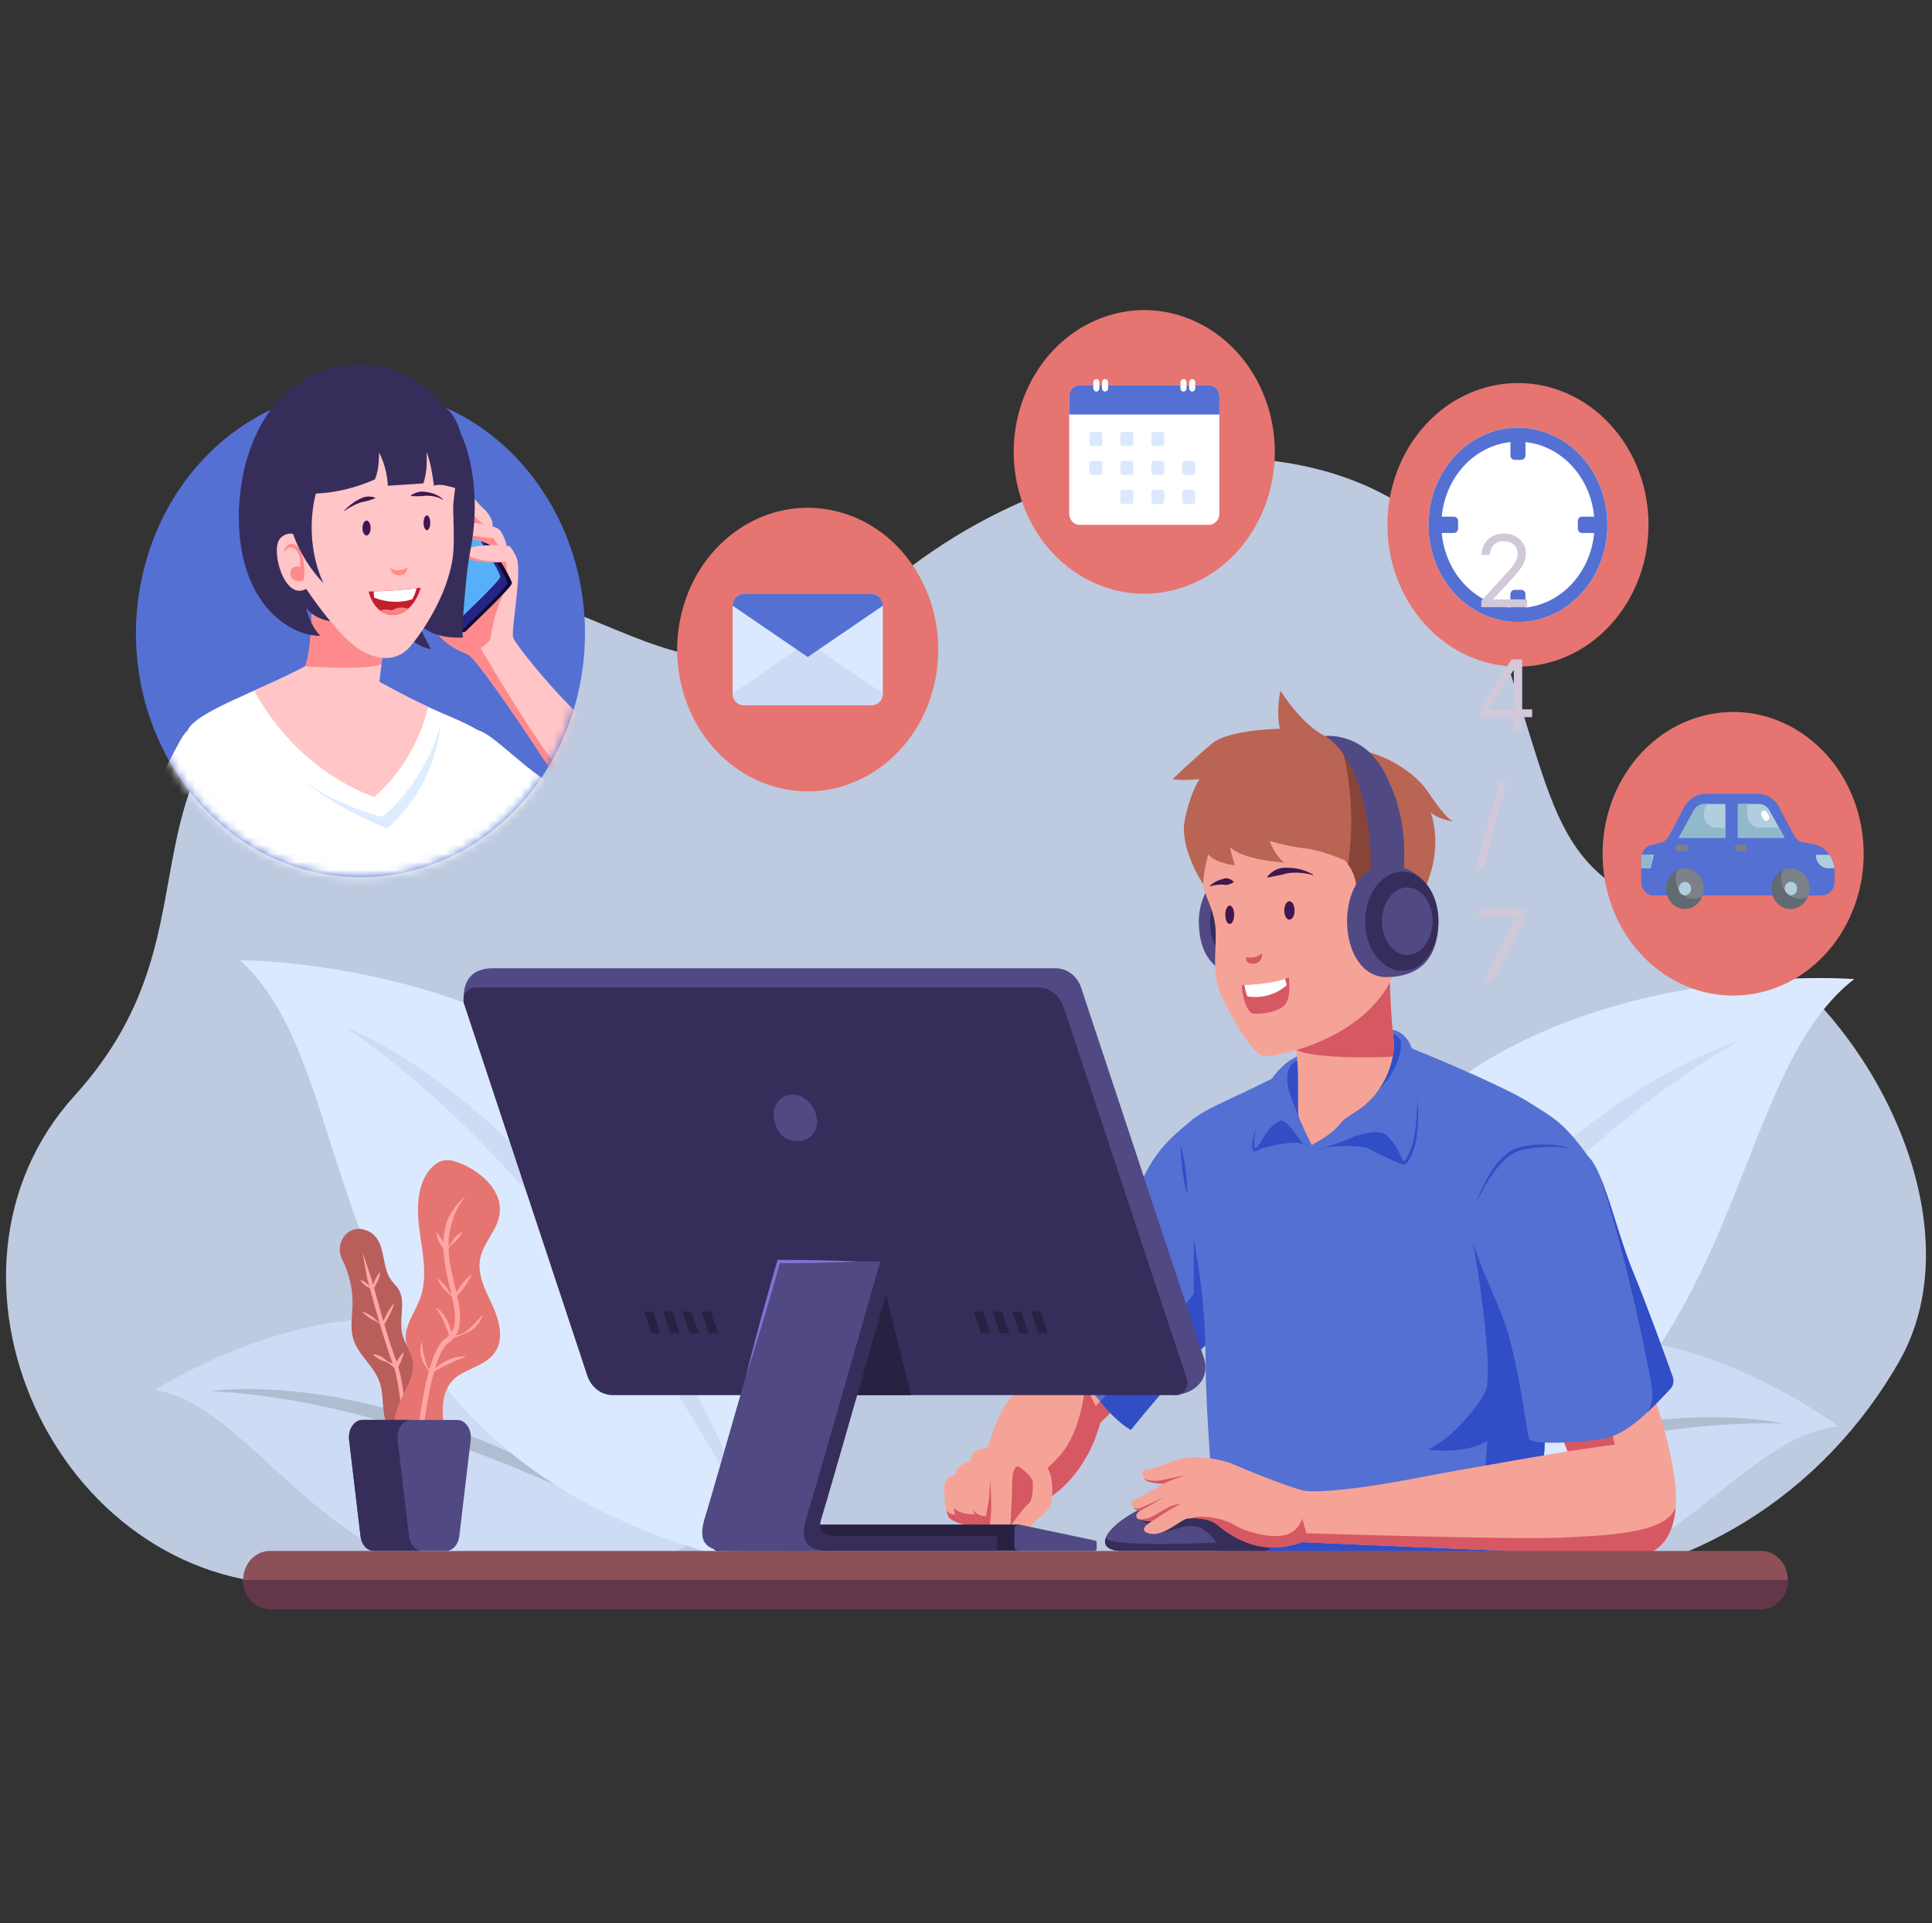 <svg width="232" height="231" viewBox="0 0 232 231" fill="none" xmlns="http://www.w3.org/2000/svg">
<rect x="0" y="0" width="232" height="231" fill="#333333" stroke="none"/>
<g clip-path="url(#clip0_7_18622)">
<path d="M227.305 164.814C217.547 180.9 200.814 190.353 183.084 190.353H35.927C6.349 190.353 -10.237 152.777 8.945 131.616C28.128 110.455 11.185 92.385 40.774 75.419C69.44 58.978 79.225 94.019 105.632 71.094C132.04 48.168 170.486 50.328 178.931 73.69C187.38 97.052 185.388 105.27 203.302 110.459C221.216 115.649 238.736 145.064 227.984 163.669C227.758 164.056 227.533 164.439 227.305 164.818V164.814Z" fill="#BDCAE0"/>
<path d="M220.766 171.336C205.264 172.767 194.812 204.339 156.058 185.363C156.058 185.363 160.312 171.581 179.378 162.988C198.44 154.394 220.766 171.336 220.766 171.336Z" fill="#CDDCF4"/>
<path d="M161.348 182.994C165.392 180.707 169.59 178.738 173.874 177.022C174.94 176.578 176.02 176.178 177.108 175.787C178.189 175.379 179.28 175.021 180.376 174.654C181.464 174.275 182.571 173.961 183.677 173.639C184.229 173.48 184.78 173.309 185.335 173.158L187.005 172.722L188.678 172.306L190.363 171.947L192.047 171.588C192.61 171.47 193.176 171.38 193.743 171.287C194.876 171.107 196.005 170.899 197.146 170.781C198.286 170.651 199.419 170.476 200.567 170.427C205.133 170.068 209.747 170.149 214.249 170.977C209.691 170.859 205.167 171.148 200.683 171.751L199.843 171.853L199.006 171.992L197.329 172.257C196.211 172.412 195.101 172.656 193.99 172.877C193.435 172.995 192.876 173.08 192.325 173.203L190.667 173.578L189.008 173.953L187.361 174.381L185.711 174.792C185.163 174.935 184.615 175.098 184.067 175.249L182.424 175.71C181.876 175.86 181.336 176.044 180.789 176.203C179.697 176.529 178.605 176.847 177.525 177.21C176.44 177.568 175.352 177.903 174.272 178.278C169.943 179.741 165.655 181.355 161.351 182.994H161.348Z" fill="#B0BDD1"/>
<path d="M222.66 117.601C203.745 132.293 212.493 181.528 149.372 189.281C149.372 189.281 145.159 168.043 163.617 141.196C182.075 114.348 222.66 117.601 222.66 117.601Z" fill="#DBE9FF"/>
<path d="M153.57 183.349C156.324 176.867 159.723 170.704 163.546 164.871C167.358 159.025 171.631 153.522 176.286 148.426C180.946 143.339 185.996 138.651 191.462 134.603C196.909 130.555 202.788 127.074 209.057 124.901C203.238 128.215 197.847 132.157 192.726 136.478C187.624 140.824 182.799 145.536 178.23 150.53C173.656 155.519 169.346 160.794 165.245 166.273C161.156 171.764 157.311 177.483 153.574 183.353L153.57 183.349Z" fill="#CDDCF4"/>
<path d="M18.61 166.946C33.98 169.559 42.358 201.852 82.249 185.889C82.249 185.889 78.898 171.813 60.437 161.785C41.979 151.757 18.61 166.95 18.61 166.95V166.946Z" fill="#CDDCF4"/>
<path d="M77.124 183.125C72.937 181.16 68.761 179.224 64.541 177.43C63.49 176.974 62.425 176.554 61.367 176.114C60.313 175.665 59.243 175.266 58.174 174.858C57.638 174.662 57.113 174.434 56.576 174.243L54.967 173.656C54.43 173.464 53.897 173.26 53.357 173.077L51.736 172.543L50.12 171.988L48.488 171.487L46.856 170.985C46.312 170.818 45.76 170.692 45.216 170.533C44.121 170.231 43.033 169.901 41.926 169.661L40.272 169.265L39.446 169.061L38.613 168.894C34.179 167.953 29.688 167.313 25.134 167.084C29.677 166.603 34.288 166.876 38.82 167.582C39.96 167.716 41.082 167.981 42.207 168.197C43.34 168.401 44.451 168.695 45.569 168.964C46.128 169.102 46.687 169.233 47.242 169.396L48.9 169.885L50.559 170.374L52.202 170.916L53.837 171.479C54.381 171.67 54.918 171.882 55.458 172.086C56.539 172.494 57.623 172.889 58.684 173.354C59.75 173.802 60.819 174.247 61.87 174.736C62.928 175.209 63.978 175.69 65.013 176.216C69.178 178.254 73.237 180.541 77.124 183.129V183.125Z" fill="#B0BDD1"/>
<path d="M28.829 115.343C45.861 130.65 34.532 176.705 93.916 188.649C93.916 188.649 99.221 168.813 83.37 142.011C67.519 115.208 28.829 115.343 28.829 115.343Z" fill="#DBE9FF"/>
<path d="M90.299 182.717C87.088 176.892 83.787 171.202 80.237 165.702C76.677 160.22 72.914 154.908 68.885 149.845C64.86 144.782 60.583 139.96 56.021 135.464C51.44 130.988 46.582 126.846 41.281 123.255C47.103 125.741 52.476 129.463 57.401 133.69C62.346 137.922 66.852 142.736 70.96 147.901C75.064 153.074 78.774 158.609 82.023 164.439C85.284 170.256 88.112 176.362 90.299 182.721V182.717Z" fill="#CDDCF4"/>
<path d="M128.998 158.214C126.867 160.966 124.935 165.527 123.734 166.253C122.534 166.978 120.511 167.227 118.602 173.912C116.692 180.598 126.338 179.68 126.338 179.68C126.338 179.68 130.464 177.104 132.13 170.884L136.261 166.901L128.998 158.214Z" fill="#F6A397"/>
<path d="M121.535 178.947C121.535 178.947 124.657 177.842 127.305 174.801C129.965 171.748 130.307 166.322 130.307 166.322L131.578 168.906L134.126 165.947L135.353 165.817L136.257 166.901L132.126 170.884C130.46 177.104 126.334 179.68 126.334 179.68C126.334 179.68 123.674 179.929 121.423 179.204C121.479 179.045 121.528 178.947 121.528 178.947H121.535Z" fill="#D65863"/>
<path d="M143.464 134.273C140.508 136.621 138.744 138.325 137.274 141.517C135.803 144.709 126.597 156.184 126.008 157.207C125.419 158.23 131.185 169.09 135.796 171.748C135.796 171.748 142.759 163.02 146.776 159.718C150.794 156.416 149.421 144.709 147.561 140.771C145.7 136.833 143.464 134.273 143.464 134.273Z" fill="#5470D3"/>
<path d="M143.355 155.405V148.887C143.355 148.887 144.135 148.549 144.746 150.746C144.99 151.626 144.972 152.552 144.863 153.347L149.346 149.682C149.53 153.783 148.926 157.957 146.776 159.722C142.758 163.024 135.795 171.751 135.795 171.751C134.606 171.067 133.338 169.831 132.126 168.364C134.962 165.294 140.342 159.376 143.355 155.405Z" fill="#314EC6"/>
<path d="M114.707 177.108C113.942 177.369 113.375 177.765 113.375 178.816C113.375 179.868 113.541 181.531 113.908 182.183C114.276 182.836 116.167 183.227 116.167 183.227C116.167 183.227 116.039 178.89 115.641 178.095C115.24 177.3 114.711 177.112 114.711 177.112L114.707 177.108Z" fill="#F6A397"/>
<path d="M113.905 182.183C113.803 182 113.717 181.731 113.642 181.425C114.051 181.865 114.19 181.865 114.693 181.926L116.129 182.411C116.152 182.9 116.159 183.227 116.159 183.227C116.159 183.227 114.269 182.835 113.901 182.183H113.905Z" fill="#D65863"/>
<path d="M116.538 175.518C115.604 175.628 114.674 176.387 114.674 177.438C114.674 178.49 114.34 181.421 114.674 181.89C115.008 182.359 116.64 183.7 117.206 183.81C117.773 183.92 118.733 183.736 118.602 183.41C118.47 183.084 116.538 175.518 116.538 175.518Z" fill="#F6A397"/>
<path d="M114.531 181.104C115.24 181.972 117.049 181.894 117.049 181.894C117.049 181.894 117.844 182.816 117.941 183.113C118.002 183.293 118.328 183.529 118.369 183.708C118.069 183.831 117.559 183.88 117.206 183.81C116.651 183.704 115.075 182.416 114.7 181.923L114.535 181.108L114.531 181.104Z" fill="#D65863"/>
<path d="M120.035 173.79C117.172 173.965 116.639 174.255 116.538 175.523C116.437 176.79 116.504 180.484 116.872 181.425C117.24 182.367 117.439 183.198 117.904 183.708C118.369 184.213 119.067 184.217 119.067 184.217C119.067 184.217 120.635 181.719 120.702 179.619C120.77 177.52 120.035 173.798 120.035 173.798V173.79Z" fill="#F6A397"/>
<path d="M118.388 182.13C118.534 181.27 118.857 180.353 118.894 177.475C118.909 176.395 119.832 182.041 119.42 183.59C119.213 183.973 119.067 184.209 119.067 184.209C119.067 184.209 118.369 184.209 117.904 183.7C117.439 183.194 117.236 182.359 116.872 181.421C116.85 181.36 116.827 181.287 116.805 181.201C116.992 181.731 117.585 182.077 118.388 182.13Z" fill="#D65863"/>
<path d="M126.3 180.153C126.12 181.881 124.034 182.505 123.801 183.373C123.569 184.242 123.734 185.041 123.336 185.257C122.935 185.473 121.269 184.462 121.337 183.3C121.337 183.3 120.905 184.278 119.937 184.458C118.969 184.637 118.737 183.871 118.905 182.717C119.071 181.563 119.041 180.948 119.007 179.57C118.973 178.196 118.673 176.929 119.239 175.408C119.806 173.888 120.571 172.546 122.106 172.803C123.64 173.056 124.57 175.155 125.403 175.881C126.236 176.607 126.502 178.233 126.304 180.153H126.3Z" fill="#F6A397"/>
<path d="M121.337 183.304C121.431 181.103 121.536 179.305 121.536 178.951C121.536 178.596 121.431 176.26 122.192 176.118C122.308 176.097 123.989 177.255 124.019 178.034C124.053 178.812 124.019 180.214 123.498 180.614C122.976 181.013 121.333 183.304 121.333 183.304H121.337Z" fill="#D65863"/>
<path d="M190.768 138.965C187.729 134.779 186.686 134.351 183.55 132.365C180.413 130.38 168.528 125.338 166.078 124.702C163.629 124.062 153.751 129.068 150.509 130.661C147.268 132.259 143.145 133.829 142.44 135.386C140.087 140.596 144.747 147.978 144.769 163.448C144.781 171.552 146.48 189.773 146.48 189.773C146.48 189.773 183.805 189.851 184.33 188.999C184.852 188.147 186.157 159.049 186.814 153.09C187.466 147.13 190.764 138.969 190.764 138.969L190.768 138.965Z" fill="#5470D3"/>
<path d="M142.578 143.543C142.297 142.565 142.132 141.566 141.993 140.563C141.866 139.56 141.764 138.554 141.779 137.526C142.061 138.505 142.226 139.503 142.365 140.506C142.492 141.509 142.593 142.516 142.578 143.543Z" fill="#314EC6"/>
<path d="M156.538 137.449C155.097 136.862 151.679 137.881 151.053 138.117C150.43 138.354 151.421 135.451 151.788 135.093C152.156 134.734 152.745 133.898 153.87 134.273C154.996 134.652 155.945 136.055 156.106 136.515C156.271 136.976 156.538 137.445 156.538 137.445V137.449Z" fill="#314EC6"/>
<path d="M168.555 139.87C168.041 139.842 165.039 138.346 164.323 137.971C163.606 137.596 160.35 137.424 158.163 138.089C158.163 138.089 162.368 134.999 164.818 135.027C167.268 135.056 168.198 136.014 168.393 136.862C168.588 137.714 168.551 139.87 168.551 139.87H168.555Z" fill="#314EC6"/>
<path d="M152.509 183.247C152.91 182.823 177.288 183.671 177.776 180.903C178.264 178.136 178.601 173.101 178.601 173.101C175.667 174.805 171.406 174.096 171.406 174.096C174.246 173.089 178.361 168.022 178.556 166.534C179.16 161.944 176.902 149.287 176.902 149.287L178.556 145.671L180.492 144.501C180.492 144.501 184.161 146.486 187.297 150.139C187.087 151.15 186.915 152.144 186.814 153.086C186.198 158.707 185.001 184.886 184.428 188.579C176.875 188.881 163.19 189.427 154.032 189.77C149.594 189.782 146.48 189.774 146.48 189.774C146.48 189.774 146.424 187.377 146.289 183.94C148.843 183.777 152.254 183.512 152.501 183.251L152.509 183.247Z" fill="#314EC6"/>
<path d="M157.457 138.219C160.087 137.873 164.315 135.398 165.981 136.25C167.646 137.102 168.037 139.283 168.382 139.658C168.727 140.033 170.194 138.166 170.194 133.589C170.194 129.011 170.321 124.323 167.222 123.687C164.12 123.051 156.088 126.349 154.471 127.682C152.854 129.011 152.167 130.36 151.728 131.656C151.286 132.953 150.111 138.166 150.652 138.219C151.192 138.272 152.707 134.864 153.837 134.758C154.962 134.652 156.748 138.313 157.461 138.219H157.457Z" fill="#5470D3"/>
<path d="M155.96 134.123C155.289 132.395 154.554 130.878 154.58 129.68C154.606 128.481 154.85 127.658 156.073 127.283C157.296 126.908 157.814 127.629 157.885 129.439C157.96 131.249 155.96 134.123 155.96 134.123Z" fill="#314EC6"/>
<path d="M165.564 130.898C168.127 128.375 168.416 125.554 168.176 124.967C167.935 124.38 166.878 123.956 166.878 123.956C166.878 123.956 166.461 125.79 166.705 126.243C166.949 126.695 165.564 130.894 165.564 130.894V130.898Z" fill="#314EC6"/>
<path d="M161.49 136.996C162.113 136.691 162.766 136.454 163.43 136.259C164.097 136.083 164.784 135.941 165.493 135.994C165.846 136.022 166.221 136.104 166.536 136.377C166.814 136.662 167.024 136.919 167.26 137.208C167.725 137.783 168.048 138.484 168.344 139.141C168.412 139.291 168.513 139.471 168.558 139.487C168.562 139.487 168.558 139.499 168.614 139.463C168.659 139.43 168.708 139.373 168.757 139.308C168.948 139.043 169.102 138.713 169.256 138.386C169.564 137.751 169.729 137.045 169.86 136.324C169.987 135.602 170.063 134.868 170.108 134.135C170.168 133.397 170.186 132.659 170.194 131.917C170.329 133.397 170.329 134.893 170.141 136.381C170.051 137.123 169.879 137.873 169.571 138.562C169.417 138.9 169.263 139.234 169.038 139.56C168.978 139.642 168.915 139.723 168.821 139.797C168.776 139.834 168.712 139.87 168.637 139.887C168.558 139.907 168.464 139.895 168.397 139.858C168.258 139.781 168.198 139.679 168.142 139.593C168.085 139.503 168.044 139.418 168.003 139.332C167.707 138.66 167.414 138.015 166.982 137.465C166.776 137.192 166.536 136.89 166.322 136.662C166.101 136.462 165.782 136.36 165.459 136.316C164.807 136.23 164.127 136.332 163.463 136.466C162.796 136.593 162.139 136.793 161.486 137.009L161.49 136.996Z" fill="#314EC6"/>
<path d="M155.457 136.043C155.172 135.769 154.891 135.496 154.583 135.272C154.429 135.158 154.276 135.052 154.114 134.974C154.032 134.942 153.957 134.913 153.882 134.905C153.848 134.905 153.814 134.905 153.788 134.913C153.765 134.93 153.75 134.926 153.705 134.962C153.075 135.386 152.584 135.965 152.163 136.634C151.95 136.956 151.766 137.323 151.514 137.657C151.391 137.82 151.256 137.983 151.087 138.126C150.997 138.191 150.91 138.268 150.753 138.289C150.678 138.301 150.573 138.268 150.509 138.203C150.445 138.138 150.411 138.068 150.393 138.007C150.325 137.755 150.348 137.547 150.363 137.331C150.385 137.119 150.423 136.915 150.464 136.711C150.558 136.307 150.663 135.912 150.794 135.525C150.742 135.932 150.674 136.336 150.644 136.744C150.622 136.947 150.61 137.147 150.607 137.347C150.607 137.539 150.607 137.751 150.663 137.889C150.674 137.926 150.693 137.942 150.7 137.946C150.708 137.946 150.7 137.946 150.719 137.946C150.749 137.946 150.824 137.897 150.884 137.84C151.008 137.726 151.128 137.575 151.233 137.416C151.454 137.106 151.631 136.752 151.852 136.401C152.073 136.059 152.317 135.729 152.602 135.431C152.884 135.138 153.214 134.885 153.552 134.689C153.582 134.665 153.66 134.636 153.724 134.616C153.788 134.604 153.852 134.612 153.912 134.616C154.024 134.64 154.126 134.685 154.216 134.738C154.392 134.848 154.546 134.979 154.692 135.117C154.973 135.407 155.229 135.708 155.454 136.047L155.457 136.043Z" fill="#314EC6"/>
<path d="M155.6 123.723C155.608 124.848 155.649 125.969 155.754 127.086C156.017 129.83 155.758 133.45 155.96 134.118C156.182 134.864 157.506 137.526 157.506 137.526C157.506 137.526 159.858 136.356 160.837 135.076C161.817 133.8 163.092 133.735 164.807 131.852C166.521 129.968 167.688 126.976 167.305 124.486C167.256 124.168 166.956 120.98 166.889 117.678C166.821 114.376 163.632 111.869 160.594 111.869C157.555 111.869 155.739 116.765 155.645 120.067C155.608 121.42 155.6 122.692 155.604 123.719L155.6 123.723Z" fill="#F6A397"/>
<path d="M166.889 117.678C166.956 120.98 167.256 124.168 167.305 124.486C167.421 125.256 167.391 126.072 167.245 126.891C166.573 127.026 157.922 127.254 155.682 126.121C155.63 125.322 155.607 124.523 155.604 123.724C155.6 122.696 155.604 121.425 155.645 120.071C155.686 118.673 156.035 116.985 156.658 115.51L163.775 112.77C165.519 113.781 166.851 115.567 166.892 117.682L166.889 117.678Z" fill="#D65863"/>
<path d="M150.273 103.94C145.677 103.94 143.959 107.776 143.959 110.65C143.959 113.231 144.721 117.36 150.273 117.36C153.049 117.36 154.929 114.356 154.929 110.65C154.929 106.945 153.049 103.94 150.273 103.94Z" fill="#504984"/>
<path d="M150.07 105.584C146.6 105.584 145.302 108.482 145.302 110.651C145.302 112.599 145.876 115.718 150.07 115.718C152.167 115.718 153.585 113.447 153.585 110.651C153.585 107.855 152.167 105.584 150.07 105.584Z" fill="#372D5B"/>
<path d="M144.476 106.204C144.746 107.952 145.545 108.621 145.902 110.981C146.258 113.341 145.309 116.766 146.723 119.754C148.138 122.738 150.43 126.663 151.751 126.83C153.075 126.997 163.67 125.053 167.245 117.328C168.269 115.111 170.464 106.416 168.588 101.108C166.712 95.801 163.658 90.933 156.605 90.787C149.548 90.64 143.039 96.934 144.48 106.208L144.476 106.204Z" fill="#F6A397"/>
<path d="M150.378 115.766C150.753 115.774 151.169 115.619 151.353 115.35C151.515 115.114 151.582 114.804 151.537 114.515C150.986 115.008 150.31 115.094 149.631 114.963C149.549 115.513 149.939 115.75 150.378 115.762V115.766Z" fill="#D65863"/>
<path d="M162.856 106.203C162.586 104.385 161.468 103.333 161.468 103.333C161.468 103.333 158.77 102.119 156.684 101.894C154.599 101.674 152.46 101.01 152.46 101.01C152.46 101.01 153.12 102.828 154.242 103.607C154.242 103.607 149.256 103.333 147.681 101.727C147.681 101.727 147.984 103.048 148.292 103.937C148.292 103.937 145.85 103.664 145.088 102.612C145.088 102.612 144.477 104.923 144.477 106.199C144.477 106.199 141.543 101.837 142.29 98.372C143.036 94.907 144.053 93.583 144.053 93.583C144.053 93.583 141.948 93.803 140.796 93.583C140.796 93.583 143.509 91.002 145.546 89.306C147.579 87.611 153.687 87.537 153.687 87.537C153.687 87.537 153.21 85.768 153.754 82.968C153.754 82.968 156.366 87.134 159.131 88.406C161.895 89.677 161.524 89.567 164.454 90.374C167.384 91.178 170.172 93.216 171.342 94.932C172.513 96.648 173.784 98.413 174.546 98.69C174.546 98.69 172.715 98.413 171.8 97.586C171.8 97.586 173.327 101.356 171.308 106.207C169.29 111.058 164.233 109.623 163.254 108.551C162.274 107.479 162.86 106.207 162.86 106.207L162.856 106.203Z" fill="#BA6454"/>
<path d="M163.25 108.547C162.27 107.475 162.856 106.203 162.856 106.203C162.694 105.103 162.222 104.287 161.873 103.81C162.608 98.976 162.308 93.958 161.002 89.266C161.764 89.6 162.218 89.751 163.317 90.061C164.672 92.274 165.684 94.761 166.379 97.284C167.268 100.496 167.695 103.961 166.866 107.194C166.652 108.021 166.345 108.828 165.955 109.587C164.702 109.472 163.64 108.983 163.246 108.551L163.25 108.547Z" fill="#874438"/>
<path d="M164.63 104.401C164.63 104.401 164.979 92.278 159.126 88.406C159.126 88.406 163.655 87.851 166.251 92.772C168.847 97.692 168.671 101.911 168.603 104.275C168.539 106.639 164.63 104.397 164.63 104.397V104.401Z" fill="#504984"/>
<path d="M166.416 103.94C171.012 103.94 172.73 107.776 172.73 110.65C172.73 113.231 171.968 117.36 166.416 117.36C163.64 117.36 161.76 114.356 161.76 110.65C161.76 106.945 163.64 103.94 166.416 103.94Z" fill="#504984"/>
<path d="M163.937 110.651C163.937 107.361 165.936 104.695 168.401 104.695C170.866 104.695 172.73 107.361 172.73 110.651C172.73 113.941 170.866 116.607 168.401 116.607C165.936 116.607 163.937 113.941 163.937 110.651Z" fill="#372D5B"/>
<path d="M168.989 114.707C170.668 114.707 172.028 112.891 172.028 110.651C172.028 108.41 170.668 106.595 168.989 106.595C167.311 106.595 165.951 108.41 165.951 110.651C165.951 112.891 167.311 114.707 168.989 114.707Z" fill="#504984"/>
<path d="M154.767 117.36C153.526 118.102 149.47 118.351 149.193 118.31C148.915 118.269 149.481 121.616 150.476 121.738C151.47 121.861 153.454 121.571 154.283 120.707C155.113 119.839 154.764 117.36 154.764 117.36H154.767Z" fill="#D65863"/>
<path d="M154.508 118.335C154.433 118.037 154.373 117.801 154.313 117.568C152.948 118.074 150.258 118.29 149.429 118.31C149.496 118.759 149.616 119.211 149.781 119.655C149.808 119.635 149.774 119.7 149.8 119.68C151.59 119.986 153.413 119.354 154.505 118.335H154.508Z" fill="white"/>
<path d="M154.22 109.359C154.22 108.747 154.497 108.254 154.839 108.254C155.18 108.254 155.458 108.747 155.458 109.359C155.458 109.97 155.18 110.463 154.839 110.463C154.497 110.463 154.22 109.97 154.22 109.359Z" fill="#3F1751"/>
<path d="M147.137 109.876C147.137 109.265 147.377 108.771 147.669 108.771C147.962 108.771 148.202 109.265 148.202 109.876C148.202 110.488 147.962 110.981 147.669 110.981C147.377 110.981 147.137 110.488 147.137 109.876Z" fill="#3F1751"/>
<path d="M157.686 105.05C157.262 104.797 156.808 104.622 156.339 104.475C155.87 104.336 155.382 104.259 154.887 104.239C154.396 104.21 153.878 104.198 153.402 104.398C152.925 104.577 152.494 104.903 152.175 105.331L152.212 105.396C152.723 105.335 153.146 105.201 153.593 105.135C154.028 105.066 154.452 104.891 154.906 104.85C155.806 104.769 156.752 104.846 157.66 105.119L157.69 105.05H157.686Z" fill="#3F1751"/>
<path d="M145.347 106.476C145.568 106.383 145.801 106.326 146.03 106.297C146.258 106.264 146.491 106.252 146.72 106.248C146.949 106.248 147.178 106.334 147.403 106.273C147.515 106.244 147.632 106.22 147.748 106.167C147.868 106.122 147.988 106.065 148.119 105.967L148.127 105.889C147.905 105.653 147.654 105.555 147.399 105.502C147.14 105.449 146.889 105.563 146.641 105.637C146.393 105.706 146.15 105.8 145.921 105.93C145.696 106.065 145.478 106.207 145.302 106.415L145.347 106.476Z" fill="#3F1751"/>
<path d="M152.509 185.873C152.509 186.044 152.291 186.293 151.751 186.293H134.76C132.801 186.293 132.344 185.449 132.933 184.385C133.522 183.321 136.001 180.977 142.143 179.347C148.281 177.716 151.511 181.532 152.509 183.252C153.24 184.511 152.509 185.873 152.509 185.873Z" fill="#504984"/>
<path d="M132.787 184.703C133.124 185.926 146.09 185.286 146.09 185.286C146.09 185.286 144.777 183.357 143.321 183.3C141.869 183.243 141.16 183.794 139.213 184.156C137.266 184.519 138.711 183.296 138.711 183.296C138.711 183.296 137.334 182.966 136.775 182.493C136.775 182.493 139.986 181.462 141.333 181.221C142.68 180.981 146.109 181.14 146.551 181.221C146.863 181.278 148.446 180.28 150.359 180.781C151.425 181.629 152.134 182.587 152.513 183.243C153.244 184.503 152.513 185.864 152.513 185.864C152.513 186.036 152.295 186.284 151.755 186.284H134.764C133.004 186.284 132.46 185.608 132.791 184.699L132.787 184.703Z" fill="#372D5B"/>
<path d="M188.235 174.328C188.235 174.328 176.151 176.358 169.605 177.63C163.4 178.836 158.046 179.358 156.527 179.04C155.007 178.722 149.815 176.643 148.149 175.901C146.484 175.159 143.152 174.731 141.438 175.314C139.723 175.901 138.32 176.537 137.633 176.537C136.947 176.537 137.078 177.744 137.994 177.992C138.909 178.241 139.723 178.204 139.723 178.204C139.723 178.204 136.621 180.051 136.065 180.226C135.51 180.402 136.167 181.502 136.921 181.433C136.921 181.433 136.264 181.857 136.493 182.285C136.722 182.709 138.354 182.709 138.354 182.709C138.354 182.709 136.362 183.773 138.027 184.201C139.693 184.625 141.685 182.603 142.503 182.428C143.321 182.248 145.212 182.358 146.127 183.1C147.043 183.842 150.959 187.287 156.317 185.228C156.317 185.228 192.67 186.83 196.294 186.83C199.918 186.83 202.109 183.349 200.946 176.643C199.783 169.937 197.532 164.932 197.532 164.932L184.99 165.89L188.239 174.324L188.235 174.328Z" fill="#F6A397"/>
<path d="M142.586 177.144C142.905 177.063 143.16 177.014 143.321 177.006C143.321 177.006 143.01 177.063 142.586 177.144Z" fill="#D65863"/>
<path d="M139.727 178.209C139.727 178.209 138.909 178.246 137.998 177.997C137.739 177.928 137.547 177.781 137.416 177.606C138.433 178.095 139.686 177.781 140.369 177.606C140.8 177.496 141.862 177.284 142.589 177.141C141.862 177.328 140.796 177.691 139.727 178.209Z" fill="#D65863"/>
<path d="M139.885 179.807C139.964 179.77 140.031 179.738 140.072 179.726C140.072 179.726 140.001 179.758 139.885 179.807Z" fill="#D65863"/>
<path d="M136.073 181.022C136.073 181.022 136.444 181.376 137.198 181.022C137.829 180.724 139.352 180.043 139.884 179.807C139.217 180.137 137.405 181.25 136.921 181.437C136.587 181.47 136.272 181.27 136.073 181.022Z" fill="#D65863"/>
<path d="M137.949 182.326C138.504 182.147 139.663 181.385 140.372 181.022C141.081 180.659 141.989 180.614 141.989 180.614C141.989 180.614 141.719 180.643 141.01 181.022C140.301 181.401 138.354 182.718 138.354 182.718C138.354 182.718 137.307 182.718 136.771 182.498C136.774 182.498 137.397 182.502 137.949 182.326Z" fill="#D65863"/>
<path d="M148.285 183.194C149.313 183.887 152.351 184.792 154.163 184.417C155.975 184.042 156.369 182.395 156.369 182.395L156.876 184.169C156.876 184.169 182.087 184.951 187.215 184.699C192.284 184.45 200.188 184.328 201.22 181.018C200.938 184.857 199.021 186.835 196.294 186.835C192.67 186.835 156.317 185.233 156.317 185.233C150.959 187.291 147.043 183.851 146.127 183.105C145.366 182.485 143.933 182.31 142.999 182.367C144.39 181.837 147.257 182.501 148.285 183.194Z" fill="#D65863"/>
<path d="M188.236 174.328C188.236 174.328 192.959 173.631 193.904 173.525L193.188 170.333L187.211 171.646L188.236 174.332V174.328Z" fill="#D65863"/>
<path d="M200.86 165.389C201.036 165.89 200.924 166.453 200.571 166.823C198.376 169.151 195.495 172.327 192.531 172.812C189.297 173.346 183.91 173.558 183.617 172.812C183.325 172.066 182.244 162.592 180.286 157.802C178.328 153.013 177.052 150.563 176.564 147.795C176.077 145.027 180.485 138.533 182.443 137.999C184.401 137.465 188.911 137.147 190.772 138.957C192.632 140.767 194.006 147.685 196.159 152.903C197.9 157.113 200.083 163.191 200.863 165.385L200.86 165.389Z" fill="#5470D3"/>
<path d="M188.734 137.913C188.134 137.84 187.534 137.783 186.934 137.771C186.333 137.746 185.733 137.746 185.137 137.783C184.54 137.824 183.947 137.889 183.362 138.003C183.07 138.052 182.781 138.129 182.492 138.199C182.222 138.305 181.944 138.382 181.696 138.549C181.434 138.676 181.205 138.879 180.961 139.055C180.74 139.267 180.507 139.458 180.305 139.695C179.873 140.135 179.513 140.653 179.142 141.158C178.781 141.676 178.459 142.226 178.147 142.785C177.829 143.339 177.547 143.914 177.27 144.501C177.675 143.262 178.234 142.083 178.905 140.979C179.247 140.432 179.618 139.898 180.049 139.422C180.252 139.169 180.503 138.965 180.732 138.741C180.987 138.549 181.231 138.333 181.516 138.186C181.786 138.011 182.098 137.921 182.398 137.807C182.698 137.738 182.998 137.661 183.298 137.62C183.902 137.526 184.514 137.465 185.122 137.469C186.337 137.469 187.553 137.595 188.727 137.909L188.734 137.913Z" fill="#314EC6"/>
<path d="M198.414 167.353C198.399 165.654 195.093 150.061 192.171 141.366C193.413 144.334 194.572 149.079 196.155 152.911C197.896 157.122 200.079 163.2 200.86 165.393C201.036 165.894 200.923 166.457 200.571 166.828C199.73 167.72 198.789 168.735 197.78 169.677C197.855 169.595 198.429 168.943 198.414 167.353Z" fill="#314EC6"/>
<path d="M40.827 149.784C40.767 150.31 40.868 150.836 41.101 151.3C41.956 152.992 42.388 154.933 42.331 156.857C42.294 158.128 42.054 159.425 42.373 160.648C42.92 162.759 44.972 164.06 45.629 166.135C46.214 167.973 45.67 170.28 46.886 171.707C47.186 172.062 47.655 172.331 48.068 172.151C48.274 172.062 48.428 171.874 48.578 171.691C49.97 169.97 51.463 167.883 51.031 165.641C50.626 163.534 48.63 162.111 48.252 160C47.944 158.275 48.754 156.282 47.843 154.831C47.591 154.431 47.231 154.121 46.957 153.738C45.877 152.23 46.274 149.821 45.029 148.471C44.624 148.031 44.113 147.783 43.558 147.652C42.253 147.35 40.985 148.337 40.823 149.78L40.827 149.784Z" fill="#BA5E5B"/>
<path d="M48.746 176.55C48.829 175.425 48.867 174.304 48.904 173.174C48.855 172.049 48.803 170.928 48.713 169.803C48.623 168.682 48.506 167.557 48.326 166.44C48.139 165.331 47.895 164.198 47.467 163.155C46.717 161.092 46.109 158.94 45.498 156.804L44.608 153.583C44.245 152.532 43.888 151.476 43.543 150.416C43.693 151.533 43.929 152.629 44.136 153.734L45.025 156.963C45.64 159.107 46.24 161.251 47.01 163.363C47.426 164.374 47.655 165.442 47.839 166.534C48.019 167.627 48.131 168.735 48.221 169.848C48.307 170.961 48.367 172.078 48.405 173.195L48.743 176.546L48.746 176.55Z" fill="#FFA6A4"/>
<path d="M43.288 153.774C43.457 154.056 43.678 154.264 43.914 154.451C44.035 154.541 44.177 154.598 44.308 154.671C44.443 154.741 44.56 154.834 44.669 154.94L44.717 154.985L44.759 154.916C44.856 154.753 44.976 154.598 45.07 154.435C45.16 154.268 45.258 154.101 45.336 153.929C45.494 153.579 45.61 153.208 45.67 152.808L45.64 152.792C45.381 153.085 45.182 153.412 45.021 153.758C44.942 153.933 44.879 154.117 44.811 154.296C44.747 154.48 44.706 154.675 44.646 154.859L44.736 154.834C44.608 154.753 44.492 154.659 44.391 154.541C44.29 154.427 44.196 154.296 44.083 154.194C43.851 154.003 43.599 153.84 43.303 153.746L43.284 153.774H43.288Z" fill="#FFA6A4"/>
<path d="M43.539 157.615C43.716 157.774 43.9 157.945 44.091 158.088C44.282 158.235 44.477 158.378 44.687 158.492C44.901 158.602 45.126 158.691 45.329 158.818C45.535 158.94 45.723 159.095 45.907 159.258L45.97 159.315L46.034 159.221C46.319 158.818 46.559 158.39 46.788 157.954C47.002 157.509 47.197 157.049 47.332 156.555L47.302 156.539C46.983 156.922 46.721 157.338 46.481 157.766C46.256 158.206 46.042 158.651 45.869 159.124L46.001 159.087C45.787 158.977 45.573 158.863 45.381 158.72C45.186 158.577 45.014 158.398 44.826 158.239C44.635 158.088 44.428 157.962 44.218 157.848C44.005 157.738 43.791 157.627 43.543 157.574L43.536 157.611L43.539 157.615Z" fill="#FFA6A4"/>
<path d="M44.796 162.686C44.991 162.897 45.209 163.056 45.43 163.199C45.651 163.346 45.895 163.444 46.154 163.513C46.413 163.582 46.645 163.705 46.852 163.876C47.058 164.047 47.261 164.235 47.471 164.385L47.628 164.495L47.745 164.304C47.917 164.023 48.071 163.733 48.195 163.423C48.315 163.114 48.424 162.796 48.484 162.449L48.446 162.429C48.21 162.669 48.019 162.938 47.846 163.215C47.67 163.493 47.527 163.79 47.403 164.1L47.677 164.023C47.441 163.88 47.189 163.798 46.938 163.705C46.691 163.611 46.462 163.476 46.255 163.293C46.053 163.105 45.828 162.955 45.584 162.857C45.34 162.755 45.089 162.669 44.815 162.645L44.796 162.686Z" fill="#FFA6A4"/>
<path d="M50.394 176.77C51.2 176.627 54.231 175.572 54.021 174.712C53.114 171.022 52.206 166.836 55.349 165.03C56.861 164.162 58.763 163.722 59.626 162.111C60.515 160.456 59.859 158.353 59.064 156.645C58.268 154.937 57.308 153.107 57.649 151.227C58.006 149.258 59.72 147.807 59.994 145.822C60.369 143.115 57.946 140.93 55.623 139.875C54.832 139.516 53.961 139.206 53.129 139.426C52.532 139.581 52.018 139.997 51.609 140.494C49.977 142.479 50.041 145.471 50.416 148.105C50.791 150.738 51.358 153.514 50.446 155.989C49.797 157.746 48.413 159.396 48.784 161.243C48.934 161.981 49.358 162.629 49.52 163.367C49.955 165.352 48.439 167.142 47.741 169.041C46.845 171.487 47.46 174.479 49.163 176.338C49.486 176.693 49.947 176.86 50.397 176.778L50.394 176.77Z" fill="#E67471"/>
<path d="M50.109 176.811C50.296 175.351 50.484 173.896 50.724 172.449C50.78 172.086 50.851 171.727 50.904 171.369C50.953 171.006 50.983 170.643 51.039 170.28C51.14 169.559 51.253 168.837 51.377 168.12C51.632 166.689 51.939 165.262 52.39 163.909C52.615 163.236 52.885 162.572 53.237 162.005C53.414 161.72 53.62 161.471 53.849 161.3C54.153 161.084 54.442 160.807 54.667 160.472C55.132 159.8 55.275 158.948 55.256 158.181C55.241 157.403 55.106 156.661 54.952 155.935C54.641 154.484 54.247 153.086 54.029 151.659C53.808 150.241 53.766 148.789 54.108 147.428C54.213 147.098 54.295 146.759 54.397 146.421C54.498 146.083 54.633 145.757 54.783 145.439C55.083 144.799 55.477 144.199 55.916 143.633C55.38 144.089 54.884 144.615 54.472 145.223C54.265 145.524 54.07 145.846 53.905 146.185C53.733 146.519 53.59 146.878 53.515 147.253C53.14 148.741 53.192 150.302 53.421 151.773C53.646 153.253 54.048 154.672 54.352 156.086C54.498 156.791 54.626 157.501 54.641 158.194C54.656 158.883 54.532 159.559 54.172 160.077C53.995 160.338 53.77 160.554 53.508 160.741C53.177 160.986 52.93 161.3 52.727 161.626C52.322 162.278 52.044 162.975 51.808 163.681C51.339 165.095 51.028 166.542 50.769 167.993C50.641 168.719 50.525 169.449 50.424 170.182C50.379 170.549 50.315 170.912 50.274 171.279C50.24 171.646 50.225 172.017 50.202 172.384C50.127 173.859 50.079 175.335 50.105 176.811H50.109Z" fill="#FFA6A4"/>
<path d="M55.473 148.007C55.241 148.097 55.046 148.244 54.866 148.399C54.686 148.557 54.517 148.729 54.389 148.941C54.262 149.153 54.149 149.377 53.984 149.552C53.827 149.731 53.635 149.882 53.455 150.041L53.695 150.058C53.613 149.87 53.515 149.691 53.425 149.511C53.331 149.332 53.237 149.153 53.125 148.986C53.02 148.814 52.9 148.655 52.787 148.488C52.671 148.325 52.543 148.17 52.438 147.999L52.397 148.007C52.39 148.235 52.453 148.451 52.517 148.651C52.588 148.851 52.667 149.047 52.765 149.23C52.855 149.418 52.967 149.589 53.084 149.756C53.2 149.923 53.312 150.09 53.451 150.245L53.601 150.416L53.691 150.261C53.815 150.049 53.931 149.829 54.085 149.646C54.232 149.454 54.431 149.32 54.618 149.173C54.809 149.026 54.956 148.843 55.102 148.655C55.248 148.464 55.383 148.268 55.503 148.04L55.477 148.003L55.473 148.007Z" fill="#FFA6A4"/>
<path d="M52.536 153.596C52.633 153.849 52.757 154.077 52.896 154.293C53.038 154.505 53.189 154.713 53.357 154.896C53.534 155.076 53.733 155.231 53.92 155.398C54.104 155.569 54.265 155.76 54.412 155.968L54.457 156.034L54.524 155.976C54.768 155.765 54.963 155.573 55.154 155.345C55.338 155.116 55.533 154.904 55.702 154.668C55.875 154.432 56.032 154.191 56.186 153.938C56.34 153.69 56.479 153.429 56.636 153.184L56.614 153.147C56.347 153.286 56.137 153.498 55.931 153.702C55.728 153.91 55.537 154.134 55.361 154.366C55.184 154.599 55.034 154.851 54.869 155.092C54.708 155.328 54.573 155.618 54.419 155.826L54.532 155.834C54.344 155.667 54.179 155.483 54.033 155.271C53.894 155.059 53.766 154.831 53.62 154.627C53.47 154.427 53.297 154.248 53.125 154.065C52.949 153.885 52.765 153.718 52.562 153.563L52.528 153.592L52.536 153.596Z" fill="#FFA6A4"/>
<path d="M57.938 157.908C57.683 158.234 57.42 158.532 57.147 158.821C56.876 159.107 56.584 159.36 56.299 159.637C56.01 159.902 55.683 160.142 55.312 160.26C54.944 160.387 54.554 160.403 54.175 160.399L54.344 160.529C54.276 160.183 54.179 159.861 54.074 159.531C53.973 159.201 53.841 158.883 53.684 158.581C53.526 158.275 53.342 157.986 53.125 157.721C52.904 157.464 52.645 157.224 52.337 157.105L52.315 157.142C52.547 157.37 52.727 157.635 52.881 157.917C53.038 158.198 53.174 158.491 53.305 158.789L53.684 159.694C53.808 160 53.916 160.313 54.025 160.623L54.078 160.77L54.194 160.75C54.595 160.68 54.974 160.534 55.346 160.391C55.713 160.236 56.092 160.097 56.453 159.898C56.816 159.702 57.124 159.404 57.383 159.066C57.642 158.732 57.852 158.349 57.964 157.929L57.927 157.908H57.938Z" fill="#FFA6A4"/>
<path d="M50.633 161.21C50.51 161.532 50.468 161.887 50.476 162.233C50.491 162.58 50.54 162.935 50.652 163.261C50.769 163.587 50.945 163.884 51.136 164.157L51.703 164.973L51.744 165.03L51.808 164.981C52.115 164.744 52.461 164.565 52.794 164.378C53.125 164.186 53.47 164.019 53.811 163.86C54.153 163.701 54.498 163.538 54.85 163.391C55.199 163.236 55.559 163.11 55.923 162.963L55.916 162.918C55.136 162.898 54.351 163.081 53.635 163.424C53.275 163.595 52.937 163.811 52.611 164.043C52.284 164.28 51.995 164.565 51.71 164.859L51.815 164.867C51.605 164.626 51.414 164.361 51.294 164.056C51.159 163.758 51.091 163.436 50.997 163.13C50.817 162.519 50.701 161.891 50.675 161.214L50.633 161.206V161.21Z" fill="#FFA6A4"/>
<path d="M44.897 186.293H53.548C54.351 186.293 55.034 185.539 55.154 184.519L56.523 172.959C56.674 171.695 55.912 170.554 54.918 170.554H43.528C42.534 170.554 41.772 171.695 41.922 172.959L43.292 184.519C43.412 185.539 44.094 186.293 44.897 186.293Z" fill="#504984"/>
<path d="M43.528 170.549H49.35C48.356 170.549 47.595 171.69 47.745 172.954L49.114 184.515C49.234 185.534 49.917 186.288 50.72 186.288H44.897C44.094 186.288 43.412 185.534 43.292 184.515L41.922 172.954C41.772 171.69 42.534 170.549 43.528 170.549Z" fill="#372D5B"/>
<path d="M122.383 183.117H86.206C85.842 183.117 85.546 183.439 85.546 183.835V185.575C85.546 185.971 85.842 186.293 86.206 186.293H122.383V183.117Z" fill="#282142"/>
<path d="M131.691 185.306V186.015C131.691 186.17 131.579 186.292 131.436 186.292H122.324C122.038 186.292 121.81 186.044 121.81 185.734V183.671C121.81 183.337 122.076 183.08 122.38 183.117L131.462 185.033C131.59 185.049 131.688 185.167 131.688 185.31L131.691 185.306Z" fill="#504984"/>
<path d="M59.157 116.305H126.773C128.142 116.305 129.361 117.238 129.826 118.636L144.615 163.257C145.234 165.56 143.685 167.284 141.194 167.574C140.811 167.618 138.995 166.73 136.144 165.274H75.698C74.329 165.274 73.109 164.341 72.644 162.943L59.285 122.635C57.026 121.355 55.739 120.621 55.739 120.621C55.739 120.621 54.903 116.305 59.161 116.305H59.157Z" fill="#504984"/>
<path d="M124.657 118.604H57.041C56.081 118.604 55.413 119.639 55.736 120.621L70.525 165.242C70.99 166.64 72.209 167.574 73.579 167.574H141.194C142.154 167.574 142.822 166.538 142.5 165.556L127.711 120.935C127.245 119.537 126.026 118.604 124.657 118.604Z" fill="#372D5B"/>
<path d="M109.392 167.573L106.391 155.479L95.016 167.573H109.392Z" fill="#282142"/>
<path d="M92.929 134.273C93.226 136.267 94.415 137.074 95.837 137.074C97.259 137.074 98.328 135.798 98.08 134.273C97.833 132.753 96.595 131.473 95.173 131.473C93.751 131.473 92.701 132.745 92.929 134.273Z" fill="#504984"/>
<path d="M124.705 160.146L123.835 157.525H124.93L125.797 160.146H124.705Z" fill="#282142"/>
<path d="M122.406 160.146L121.536 157.525H122.627L123.498 160.146H122.406Z" fill="#282142"/>
<path d="M120.102 160.146L119.232 157.525H120.327L121.194 160.146H120.102Z" fill="#282142"/>
<path d="M117.802 160.146L116.932 157.525H118.024L118.894 160.146H117.802Z" fill="#282142"/>
<path d="M85.111 160.146L84.241 157.525H85.336L86.207 160.146H85.111Z" fill="#282142"/>
<path d="M82.811 160.146L81.941 157.525H83.033L83.903 160.146H82.811Z" fill="#282142"/>
<path d="M80.508 160.146L79.641 157.525H80.733L81.603 160.146H80.508Z" fill="#282142"/>
<path d="M78.208 160.146L77.338 157.525H78.43L79.3 160.146H78.208Z" fill="#282142"/>
<path d="M86.559 181.979C87.227 179.896 95.319 151.528 95.319 151.528H105.703L106.39 155.478C106.39 155.478 99.427 179.896 98.759 181.979C98.707 182.138 98.662 182.297 98.613 182.456C98.001 184.494 99.611 184.486 101.427 184.486H119.742V186.292H89.226C85.557 186.292 85.891 184.066 86.559 181.979Z" fill="#372D5B"/>
<path d="M105.704 151.524C105.704 151.524 97.612 179.892 96.944 181.975C96.276 184.058 95.942 186.288 99.611 186.288H87.411C83.742 186.288 84.076 184.062 84.743 181.975C85.411 179.888 93.504 151.524 93.504 151.524H105.704Z" fill="#504984"/>
<path d="M103.16 151.525C102.357 151.484 101.551 151.464 100.748 151.435C99.945 151.407 99.138 151.399 98.335 151.378C97.533 151.366 96.726 151.338 95.923 151.338L93.511 151.321H93.376L93.335 151.464C92.997 152.605 92.667 153.751 92.352 154.9L91.388 158.345C90.769 160.648 90.15 162.951 89.583 165.271C90.326 163.008 91.016 160.73 91.706 158.451L92.708 155.023C93.046 153.881 93.368 152.736 93.687 151.586L93.511 151.729L95.923 151.713C96.726 151.713 97.533 151.688 98.335 151.672C99.138 151.651 99.945 151.647 100.748 151.615C101.551 151.586 102.357 151.566 103.16 151.525Z" fill="#7F74D1"/>
<path d="M32.405 193.255H211.484C213.255 193.255 214.688 191.697 214.688 189.773C214.688 187.849 213.255 186.292 211.484 186.292H32.405C30.634 186.292 29.201 187.849 29.201 189.773C29.201 191.697 30.634 193.255 32.405 193.255Z" fill="#8E5058"/>
<path d="M32.405 193.255H211.484C213.255 193.255 214.688 191.698 214.688 189.774H29.201C29.201 191.698 30.634 193.255 32.405 193.255Z" fill="#64364A"/>
<path d="M69.533 82.744C72.925 66.993 63.923 51.237 49.428 47.552C34.932 43.867 20.432 53.647 17.04 69.397C13.648 85.148 22.649 100.904 37.145 104.589C51.64 108.275 66.141 98.494 69.533 82.744Z" fill="#5470D3"/>
<mask id="mask0_7_18622" style="mask-type:luminance" maskUnits="userSpaceOnUse" x="16" y="41" width="55" height="65">
<path d="M70.244 76.074C70.244 92.249 58.175 105.363 43.288 105.363C28.402 105.363 16.333 92.249 16.333 76.074C16.333 59.899 28.402 41.099 43.288 41.099C58.175 41.099 70.244 59.899 70.244 76.074Z" fill="white"/>
</mask>
<g mask="url(#mask0_7_18622)">
<path d="M81.191 99.448C81.701 102.245 79.323 104.727 78.576 105.192C77.829 105.657 72.829 107.83 69.82 107.907C66.815 107.985 62.849 101.075 64.47 100.3C66.094 99.526 77.154 98.67 78.366 98.67C79.578 98.67 81.187 99.444 81.187 99.444L81.191 99.448Z" fill="#FFC5C7"/>
<path d="M73.309 97.972C71.996 106.358 68.882 112.876 67.91 112.994C66.939 113.112 57.597 109.619 55.023 108.335C52.45 107.055 55.815 87.378 57.417 87.724C59.019 88.071 62.534 91.85 65.434 93.664C68.334 95.478 73.312 97.972 73.312 97.972H73.309Z" fill="white"/>
<path d="M57.927 101.458C58.827 103.137 66.248 107.389 70.337 108.938C69.328 111.413 68.375 112.937 67.91 112.994C67.077 113.092 60.11 110.548 56.509 109.008C56.809 105.893 57.923 101.458 57.923 101.458H57.927Z" fill="#DCEDFF"/>
<path d="M81.202 99.061C81.277 102.387 78.52 102.864 75.219 102.012C71.917 101.16 66.53 93.085 64.129 89.436C61.731 85.788 57.252 79.286 56.329 78.703C55.402 78.12 53.283 77.811 51.463 74.533C49.647 71.251 52.037 64.383 52.893 63.568C53.752 62.752 61.105 65.475 61.96 66.849C62.816 68.223 61.356 75.617 61.615 76.551C61.874 77.48 68.135 85.091 70.867 86.954C73.598 88.817 81.146 96.656 81.198 99.065L81.202 99.061Z" fill="#FFC5C7"/>
<path d="M56.663 69.054C55.796 68.59 55.59 66.474 56.134 66.845C56.678 67.216 57.631 67.208 58.917 67.191C60.204 67.171 60.733 67.053 60.733 67.053C60.733 67.053 60.864 67.97 60.857 68.72C60.857 68.72 57.526 69.523 56.663 69.054Z" fill="#FE8A8B"/>
<path d="M50.938 69.536C51.463 68.476 51.868 67.673 51.868 67.673L56.929 72.964C58.314 71.66 60.006 70.469 60.006 70.469L60.452 71.334C59.634 72.838 58.921 76.021 58.903 76.796C58.903 76.796 58.126 77.729 57.691 77.807C57.691 77.807 63.105 87.121 66.582 91.703C70.041 96.257 72.412 100.194 74.04 101.458C70.75 99.395 66.263 92.677 64.132 89.433C61.735 85.784 57.256 79.282 56.333 78.7C55.406 78.117 53.286 77.807 51.467 74.529C50.747 73.229 50.694 71.362 50.938 69.536Z" fill="#FE8A8B"/>
<path d="M61.469 70.065C61.408 70.607 56.381 75.344 55.852 75.886C55.815 75.927 55.421 75.988 55.312 75.886C53.977 74.611 48.135 63.091 48.034 62.675C47.937 62.288 51.812 58.325 52.997 57.265C53.159 57.123 53.823 57.208 53.932 57.384C55.125 59.304 61.551 69.364 61.472 70.065H61.469Z" fill="#0C0835"/>
<path d="M60.925 70.065C60.865 70.608 55.838 75.344 55.309 75.886C54.783 76.429 47.603 63.123 47.486 62.675C47.389 62.288 51.703 58.391 52.889 57.327C53.05 57.184 53.275 57.204 53.384 57.38C54.577 59.3 61.004 69.36 60.925 70.061V70.065Z" fill="#252384"/>
<path d="M60.081 69.287C60.024 69.797 55.32 74.224 54.828 74.733C54.337 75.243 47.618 62.794 47.513 62.374C47.423 62.011 51.459 58.362 52.566 57.372C52.716 57.237 52.926 57.258 53.028 57.421C54.146 59.218 60.156 68.631 60.081 69.287Z" fill="#57AFF7"/>
<path d="M57.065 62.797C56.288 62.288 55.331 60.559 55.245 59.977C55.159 59.394 55.211 58.872 55.632 58.754C56.052 58.635 57.339 60.462 57.98 61.004C58.622 61.546 59.406 62.671 59.087 63.429C58.768 64.187 57.342 63.894 57.188 63.78C57.035 63.661 57.068 62.797 57.068 62.797H57.065Z" fill="#FFC5C7"/>
<path d="M55.387 58.908C55.14 59.569 56.749 62.226 58.16 62.993L57.635 63.645C57.635 63.645 57.398 63.588 57.09 63.51C57.049 63.217 57.064 62.801 57.064 62.801C56.288 62.292 55.331 60.563 55.245 59.98C55.181 59.54 55.196 59.132 55.391 58.912L55.387 58.908Z" fill="#FE8A8B"/>
<path d="M58.876 65.479C57.537 64.7 56.486 64.79 55.759 64.468C55.031 64.146 54.896 62.927 55.395 62.723C55.89 62.519 58.91 63.045 59.687 63.42C60.463 63.799 60.838 65.54 60.838 65.54L58.88 65.475L58.876 65.479Z" fill="#FFC5C7"/>
<path d="M58.287 64.57C59.045 64.725 59.304 64.57 59.304 64.57C59.281 64.892 59.563 65.051 59.878 65.507L58.873 65.475C57.533 64.696 56.483 64.786 55.755 64.464C55.421 64.317 55.222 63.983 55.14 63.645C55.462 64.313 57.533 64.411 58.287 64.566V64.57Z" fill="#FE8A8B"/>
<path d="M61.964 66.849C61.247 67.925 57.743 67.456 57.038 67.342C56.333 67.224 55.886 66.743 55.961 66.253C56.108 65.267 60.737 65.442 61.12 65.597C61.502 65.752 61.964 66.853 61.964 66.853V66.849Z" fill="#FFC5C7"/>
<path d="M55.984 66.486C56.464 67.004 57.612 67.297 58.869 67.407C59.957 67.501 60.583 67.456 60.726 67.444C59.405 67.672 57.529 67.42 57.034 67.338C56.445 67.24 56.059 66.886 55.98 66.486H55.984Z" fill="#FE8A8B"/>
<path d="M45.562 81.903C53.001 86.016 54.224 85.857 57.417 87.724C60.613 89.591 59.66 109.227 59.458 112.256C59.255 115.285 58.486 127.314 58.91 130.575C59.334 133.837 60.988 145.944 61.72 147.806C62.451 149.669 63.851 152.812 61.69 154.675C59.529 156.538 54.956 157.818 45.033 157.121C35.106 156.424 24.406 149.783 23.934 148.854C23.461 147.921 28.679 130.808 28.897 127.547C29.115 124.286 29.707 121.84 30.023 120.327C30.338 118.815 27.179 111.71 26.676 107.169C26.173 102.628 21.63 90.101 22.493 87.806C23.352 85.511 31.261 82.955 36.648 80.036C42.031 77.118 45.565 81.903 45.565 81.903H45.562Z" fill="white"/>
<path d="M52.937 86.994C51.711 91.368 49.219 95.31 45.899 98.123C41.87 97.051 37.773 95.118 34.476 92.387C38.163 95.338 42.185 97.821 46.488 99.517C50.124 96.28 52.281 92.053 52.937 86.994Z" fill="#DCEDFF"/>
<path d="M51.418 84.916C49.989 84.255 48.154 83.338 45.562 81.907C45.562 81.907 42.032 77.126 36.644 80.04C34.776 81.051 32.604 82.021 30.529 82.951C33.737 88.882 38.937 93.521 44.935 95.726C48.098 93.02 50.375 89.139 51.418 84.916Z" fill="#FFC5C7"/>
<path d="M23.93 148.855C23.457 147.921 28.675 130.808 28.893 127.547C29.111 124.286 29.703 121.84 30.018 120.328C30.334 118.816 27.175 111.71 26.672 107.169C26.586 106.378 26.372 105.347 26.091 104.169L29.445 101.454C31.41 107.418 32.637 117.894 34.502 120.458C36.366 123.018 41.011 124.066 41.011 124.066C41.011 124.066 36.423 125.232 34.423 124.763C34.423 124.763 32.288 133.963 32.262 138.5C32.239 143.042 32.626 149.91 32.675 150.844C32.693 151.19 32.622 152.405 32.528 153.787C27.723 151.72 24.192 149.376 23.926 148.85L23.93 148.855Z" fill="#DCEDFF"/>
<path d="M37.488 71.769C37.413 76.629 37.117 79.967 36.127 80.897C36.127 80.897 37.83 88.96 44.635 88.271C46.939 88.038 46.717 83.848 45.562 81.908L46.248 75.948L37.492 71.769H37.488Z" fill="#FFC5C7"/>
<path d="M36.645 80.041C37.226 78.549 37.429 75.646 37.489 71.769L46.245 75.948L45.806 79.772C44.253 80.53 36.645 80.045 36.645 80.045V80.041Z" fill="#FE8A8B"/>
<path d="M27.667 107.67C29.715 103.292 30.537 96.187 28.687 92.445C26.837 88.703 23.349 87.357 22.493 87.806C21.638 88.254 19.319 94.092 17.14 96.782C14.964 99.477 9.017 107.03 8.837 107.666C8.657 108.302 13.133 113.434 21.555 117.205C22.557 117.653 27.667 107.666 27.667 107.666V107.67Z" fill="white"/>
<path d="M21.42 111.066L20.077 114.058C20.077 114.058 26.695 106.851 29.441 101.47C29.108 103.712 28.488 105.913 27.667 107.67C27.667 107.67 22.557 117.657 21.555 117.209C20.115 116.565 18.798 115.88 17.594 115.183L21.424 111.066H21.42Z" fill="#DCEDFF"/>
<path d="M46.751 72.201C46.297 70.2 46.305 68.149 46.196 66.103C46.114 64.57 46.042 63.168 44.763 62.255C43.829 61.586 42.654 61.456 41.555 61.607C38.599 62.014 37.965 65.145 38.19 68.109C38.363 70.379 39.181 72.556 39.987 74.643C38.899 74.59 37.413 73.971 36.764 72.988C37.057 74.28 37.609 75.471 38.471 76.384C35.32 76.327 32.398 74.085 30.728 71.076C29.059 68.068 28.53 64.395 28.71 60.853C28.92 56.65 30.128 52.439 32.518 49.202C37.327 42.696 46.597 41.938 52.244 47.527C54.183 49.451 55.59 52.027 56.295 54.819C57.222 58.492 57.203 62.434 56.479 66.152C56.179 67.689 56.044 69.022 55.901 70.563C55.856 71.04 55.324 76.588 55.631 76.567C53.639 76.698 51.355 76.261 50.008 74.611C50.612 75.744 51.133 76.84 51.737 77.974C49.224 77.521 47.378 74.973 46.748 72.201H46.751Z" fill="#372D5B"/>
<path d="M36.423 64.644C35.534 64.073 34.465 63.763 33.639 64.672C32.424 66.009 34.15 72.242 36.768 70.726C36.768 70.726 40.561 76.49 43.345 78.12C46.128 79.751 48.113 78.936 49.156 77.77C50.199 76.604 53.755 71.83 54.393 66.767C54.622 64.962 54.378 61.411 54.427 60.653C54.585 58.325 55.395 56.413 53.703 54.583C51.996 52.736 49.629 51.62 47.224 51.526C44.193 51.412 41.161 52.891 39.15 55.362C36.933 58.093 36.547 61.179 36.419 64.64L36.423 64.644Z" fill="#FFC5C7"/>
<path d="M34.071 66.376C34.296 65.235 35.193 65.01 35.86 65.805C36.543 66.621 36.659 69.201 36.483 69.584C36.307 69.963 35.133 69.939 34.911 69.148C34.69 68.361 35.373 67.864 36.033 68.1C36.033 68.1 36.217 66.951 35.676 66.209C35.136 65.467 34.577 65.752 34.438 65.944C34.3 66.136 34.071 66.38 34.071 66.38V66.376Z" fill="#FE8A8B"/>
<path d="M41.322 61.325C41.577 61.069 41.844 60.832 42.129 60.604C42.414 60.38 42.714 60.18 43.037 60.017C43.356 59.854 43.69 59.679 44.042 59.65C44.391 59.617 44.744 59.65 45.066 59.797V59.85C44.89 59.923 44.729 59.972 44.567 60.021L44.095 60.164C43.787 60.261 43.468 60.29 43.157 60.404C42.849 60.514 42.541 60.661 42.241 60.824C41.938 60.983 41.645 61.175 41.349 61.366L41.322 61.325Z" fill="#3F1751"/>
<path d="M53.174 60.021C52.885 59.854 52.581 59.736 52.266 59.662C51.951 59.585 51.632 59.548 51.309 59.54C50.987 59.532 50.664 59.605 50.342 59.601C50.019 59.601 49.693 59.613 49.34 59.573L49.329 59.524C49.633 59.283 49.978 59.157 50.327 59.084C50.679 59.006 51.028 59.071 51.37 59.124C51.711 59.177 52.045 59.275 52.356 59.414C52.664 59.56 52.96 59.74 53.204 59.976L53.174 60.021Z" fill="#3F1751"/>
<path d="M44.504 63.371C44.492 62.878 44.263 62.503 43.993 62.532C43.723 62.56 43.513 62.984 43.528 63.477C43.539 63.971 43.768 64.346 44.038 64.317C44.308 64.289 44.519 63.865 44.504 63.371Z" fill="#3F1751"/>
<path d="M51.662 62.752C51.651 62.259 51.463 61.88 51.242 61.904C51.02 61.929 50.852 62.345 50.863 62.838C50.874 63.331 51.062 63.71 51.283 63.686C51.504 63.661 51.673 63.245 51.662 62.752Z" fill="#3F1751"/>
<path d="M46.743 68.161C47.362 68.63 48.278 68.618 48.953 68.137C48.874 68.516 48.721 68.887 48.379 69.021C48.038 69.156 47.663 69.115 47.351 68.96C47.04 68.805 46.939 68.463 46.74 68.161H46.743Z" fill="#FE8A8B"/>
<path d="M44.26 71.047C45.753 71.072 49.347 70.774 50.521 70.591C50.06 72.238 48.848 73.86 47.156 73.864C45.633 73.864 44.627 72.507 44.26 71.047Z" fill="#C31F2A"/>
<path d="M45.633 73.331C46.226 73.131 46.834 73.233 47.074 73.314C47.074 73.314 47.865 72.715 49.014 73.106C48.492 73.563 47.869 73.865 47.157 73.865C46.568 73.865 46.061 73.661 45.633 73.326V73.331Z" fill="#FB8384"/>
<path d="M49.508 71.973C47.996 72.486 46.342 72.335 44.92 71.781C44.909 71.536 44.894 71.292 44.875 71.047C46.353 71.015 48.743 70.819 50.022 70.664C49.913 71.121 49.745 71.565 49.508 71.973Z" fill="white"/>
<path d="M37.92 59.287C40.358 59.173 42.778 58.59 45.029 57.571C45.457 56.495 45.472 55.537 45.536 54.367C46.147 55.59 46.511 56.956 46.575 58.346C47.993 58.244 49.422 58.162 50.84 58.064C51.238 56.841 51.287 55.582 51.223 54.29C51.703 55.504 51.943 57.037 52.108 58.35C52.964 58.02 54.052 58.501 54.948 58.676C56.059 55.989 55.984 51.126 53.639 49.088C51.354 47.103 47.381 46.565 44.59 47.005C38.648 47.939 33.977 53.299 34.344 59.98C34.555 63.792 36.314 67.395 38.835 70.049C37.335 66.796 37.038 62.801 37.92 59.291V59.287Z" fill="#372D5B"/>
</g>
<path d="M112.162 82.307C114.34 73.203 109.313 63.905 100.935 61.539C92.556 59.173 83.999 64.634 81.822 73.738C79.644 82.842 84.67 92.14 93.049 94.506C101.427 96.872 109.984 91.41 112.162 82.307Z" fill="#E67471"/>
<path d="M89.26 84.688H104.724C105.435 84.688 106.011 84.061 106.011 83.289V72.752C106.011 71.98 105.435 71.354 104.724 71.354H89.26C88.55 71.354 87.974 71.98 87.974 72.752V83.289C87.974 84.061 88.55 84.688 89.26 84.688Z" fill="#DBE9FF"/>
<path d="M89.26 84.688H104.728C105.437 84.688 106.015 84.064 106.015 83.29L96.996 77.126L87.977 83.29C87.977 84.06 88.551 84.688 89.264 84.688H89.26Z" fill="#CDDCF4"/>
<path d="M89.261 71.355H104.729C105.438 71.355 106.015 71.978 106.015 72.753L96.996 78.916L87.978 72.753C87.978 71.982 88.552 71.355 89.264 71.355H89.261Z" fill="#5470D3"/>
<path d="M211.657 119.141C220.091 117.019 225.344 107.87 223.391 98.706C221.437 89.543 213.017 83.835 204.584 85.957C196.151 88.079 190.897 97.228 192.851 106.392C194.804 115.555 203.224 121.263 211.657 119.141Z" fill="#E67471"/>
<path d="M200.402 100.439L202.218 96.99C202.751 95.975 203.741 95.352 204.818 95.352H211.072C212.145 95.352 213.135 95.979 213.668 96.99L215.446 100.374C215.667 100.798 216.058 101.091 216.5 101.173L217.787 101.405C219.231 101.666 220.289 103.023 220.289 104.613V105.922C220.289 106.818 219.618 107.548 218.792 107.548H198.586C197.761 107.548 197.089 106.818 197.089 105.922V103.125C197.089 102.379 197.558 101.727 198.222 101.548L199.464 101.209C199.862 101.103 200.199 100.822 200.402 100.439Z" fill="#5470D3"/>
<path d="M219.918 106.325H202.286C200.038 106.325 198.215 104.344 198.215 101.902C198.215 101.78 198.23 101.657 198.26 101.535L198.23 101.543C197.562 101.723 197.097 102.375 197.097 103.121V105.917C197.097 106.814 197.769 107.544 198.594 107.544H218.8C219.498 107.544 220.102 107.018 220.256 106.28C220.147 106.309 220.035 106.325 219.922 106.325H219.918Z" fill="#5470D3"/>
<path d="M197.094 103.122V104.292H198.215L198.591 102.665H197.154C197.116 102.812 197.094 102.967 197.094 103.122Z" fill="#B1CEDE"/>
<path d="M198.436 103.333C198.369 103.117 198.316 102.893 198.279 102.669H197.157C197.146 102.705 197.138 102.746 197.131 102.787C197.127 102.815 197.12 102.844 197.116 102.873C197.105 102.958 197.097 103.04 197.097 103.125V104.295H198.219L198.44 103.333H198.436Z" fill="#92B9CB"/>
<path d="M211.211 96.57H208.689V100.635H214.302L212.494 97.357C212.223 96.868 211.736 96.566 211.211 96.566V96.57Z" fill="#B1CEDE"/>
<path d="M212.085 98.6C211.953 98.6 211.83 98.527 211.762 98.405L211.529 97.985C211.424 97.793 211.481 97.545 211.657 97.426C211.833 97.312 212.062 97.374 212.171 97.565L212.404 97.985C212.509 98.177 212.452 98.425 212.276 98.543C212.22 98.58 212.152 98.6 212.085 98.6Z" fill="white"/>
<path d="M209.815 97.789V96.57H208.693V100.635H214.305L213.63 99.416H211.312C210.486 99.416 209.815 98.686 209.815 97.789Z" fill="#92B9CB"/>
<path d="M201.58 100.635H207.192V96.57H204.671C204.146 96.57 203.658 96.872 203.388 97.361L201.58 100.639V100.635Z" fill="#B1CEDE"/>
<path d="M204.814 96.954L205.024 96.57H204.675C204.15 96.57 203.662 96.872 203.392 97.361L201.584 100.639H207.196V99.42H206.097C205.272 99.42 204.6 98.69 204.6 97.793C204.6 97.5 204.675 97.21 204.814 96.958V96.954Z" fill="#92B9CB"/>
<path d="M218.046 102.669C218.046 103.566 218.714 104.295 219.539 104.295H220.271C220.218 103.704 220.019 103.142 219.686 102.669H218.039H218.046Z" fill="#B1CEDE"/>
<path d="M216.549 107.141C216.556 105.795 215.558 104.695 214.317 104.687C213.079 104.678 212.066 105.763 212.058 107.112C212.058 107.259 212.069 107.401 212.092 107.548H216.515C216.538 107.414 216.549 107.279 216.549 107.141Z" fill="#5470D3"/>
<path d="M215.052 109.17C216.291 109.17 217.296 108.079 217.296 106.733C217.296 105.386 216.291 104.295 215.052 104.295C213.813 104.295 212.809 105.386 212.809 106.733C212.809 108.079 213.813 109.17 215.052 109.17Z" fill="#7C8188"/>
<path d="M215.052 107.544C215.465 107.544 215.799 107.181 215.799 106.733C215.799 106.285 215.465 105.922 215.052 105.922C214.64 105.922 214.306 106.285 214.306 106.733C214.306 107.181 214.64 107.544 215.052 107.544Z" fill="#B1CEDE"/>
<path d="M202.33 109.17C203.569 109.17 204.574 108.079 204.574 106.733C204.574 105.386 203.569 104.295 202.33 104.295C201.091 104.295 200.087 105.386 200.087 106.733C200.087 108.079 201.091 109.17 202.33 109.17Z" fill="#7C8188"/>
<path d="M203.452 107.952C202.214 107.952 201.209 106.864 201.209 105.519C201.209 105.172 201.276 104.826 201.408 104.512C200.279 105.062 199.772 106.509 200.279 107.736C200.785 108.963 202.117 109.513 203.246 108.963C203.749 108.719 204.15 108.282 204.375 107.736C204.086 107.879 203.771 107.952 203.452 107.952Z" fill="#616971"/>
<path d="M216.125 107.952C214.887 107.952 213.882 106.864 213.878 105.519C213.878 105.172 213.945 104.826 214.077 104.512C212.947 105.062 212.441 106.509 212.947 107.736C213.454 108.963 214.786 109.513 215.915 108.963C216.418 108.719 216.819 108.282 217.044 107.736C216.755 107.879 216.44 107.952 216.121 107.952H216.125Z" fill="#616971"/>
<path d="M202.331 107.544C202.743 107.544 203.077 107.181 203.077 106.733C203.077 106.285 202.743 105.922 202.331 105.922C201.918 105.922 201.584 106.285 201.584 106.733C201.584 107.181 201.918 107.544 202.331 107.544Z" fill="#B1CEDE"/>
<path d="M209.44 101.445H208.693C208.487 101.445 208.318 101.629 208.318 101.853C208.318 102.077 208.487 102.261 208.693 102.261H209.44C209.646 102.261 209.815 102.077 209.815 101.853C209.815 101.629 209.646 101.445 209.44 101.445Z" fill="#7C8188"/>
<path d="M202.331 101.445H201.584C201.378 101.445 201.209 101.629 201.209 101.853C201.209 102.077 201.378 102.261 201.584 102.261H202.331C202.537 102.261 202.706 102.077 202.706 101.853C202.706 101.629 202.537 101.445 202.331 101.445Z" fill="#7C8188"/>
<path d="M143.255 70.083C151.287 66.573 155.179 56.653 151.949 47.926C148.718 39.2 139.589 34.971 131.558 38.48C123.526 41.99 119.634 51.91 122.864 60.637C126.095 69.364 135.224 73.593 143.255 70.083Z" fill="#E67471"/>
<path d="M145.189 63.042H129.631C128.948 63.042 128.393 62.439 128.393 61.697V47.633C128.393 46.892 128.948 46.288 129.631 46.288H145.189C145.872 46.288 146.427 46.892 146.427 47.633V61.693C146.427 62.435 145.872 63.038 145.189 63.038V63.042Z" fill="white"/>
<path d="M128.39 49.79H146.427V47.629C146.427 46.887 145.872 46.284 145.189 46.284H129.631C128.949 46.284 128.393 46.887 128.393 47.629V49.79H128.39Z" fill="#5470D3"/>
<path d="M142.117 47.03C142.319 47.03 142.481 46.851 142.481 46.631V45.929C142.481 45.709 142.316 45.534 142.117 45.534C141.914 45.534 141.753 45.713 141.753 45.929V46.631C141.753 46.851 141.918 47.03 142.117 47.03Z" fill="white"/>
<path d="M143.164 47.03C143.366 47.03 143.528 46.851 143.528 46.631V45.929C143.528 45.709 143.363 45.534 143.164 45.534C142.961 45.534 142.8 45.713 142.8 45.929V46.631C142.8 46.851 142.965 47.03 143.164 47.03Z" fill="white"/>
<path d="M131.653 47.03C131.856 47.03 132.017 46.851 132.017 46.631V45.929C132.017 45.709 131.852 45.534 131.653 45.534C131.451 45.534 131.29 45.713 131.29 45.929V46.631C131.29 46.851 131.455 47.03 131.653 47.03Z" fill="white"/>
<path d="M132.696 47.03C132.899 47.03 133.06 46.851 133.06 46.631V45.929C133.06 45.709 132.895 45.534 132.696 45.534C132.494 45.534 132.333 45.713 132.333 45.929V46.631C132.333 46.851 132.498 47.03 132.696 47.03Z" fill="white"/>
<path d="M139.517 51.873H138.545C138.382 51.873 138.249 52.017 138.249 52.195V53.251C138.249 53.428 138.382 53.573 138.545 53.573H139.517C139.681 53.573 139.813 53.428 139.813 53.251V52.195C139.813 52.017 139.681 51.873 139.517 51.873Z" fill="#DBE9FF"/>
<path d="M135.799 51.873H134.828C134.664 51.873 134.531 52.017 134.531 52.195V53.251C134.531 53.428 134.664 53.573 134.828 53.573H135.799C135.963 53.573 136.096 53.428 136.096 53.251V52.195C136.096 52.017 135.963 51.873 135.799 51.873Z" fill="#DBE9FF"/>
<path d="M132.081 51.873H131.109C130.946 51.873 130.813 52.017 130.813 52.195V53.251C130.813 53.428 130.946 53.573 131.109 53.573H132.081C132.245 53.573 132.377 53.428 132.377 53.251V52.195C132.377 52.017 132.245 51.873 132.081 51.873Z" fill="#DBE9FF"/>
<path d="M143.231 55.355H142.263C142.099 55.355 141.967 55.499 141.967 55.676V56.732C141.967 56.91 142.099 57.054 142.263 57.054H143.231C143.395 57.054 143.527 56.91 143.527 56.732V55.676C143.527 55.499 143.395 55.355 143.231 55.355Z" fill="#DBE9FF"/>
<path d="M139.517 55.355H138.545C138.382 55.355 138.249 55.499 138.249 55.676V56.732C138.249 56.91 138.382 57.054 138.545 57.054H139.517C139.681 57.054 139.813 56.91 139.813 56.732V55.676C139.813 55.499 139.681 55.355 139.517 55.355Z" fill="#DBE9FF"/>
<path d="M135.799 55.355H134.828C134.664 55.355 134.531 55.499 134.531 55.676V56.732C134.531 56.91 134.664 57.054 134.828 57.054H135.799C135.963 57.054 136.096 56.91 136.096 56.732V55.676C136.096 55.499 135.963 55.355 135.799 55.355Z" fill="#DBE9FF"/>
<path d="M132.082 55.355H131.11C130.946 55.355 130.813 55.499 130.813 55.676V56.732C130.813 56.91 130.946 57.054 131.11 57.054H132.082C132.245 57.054 132.378 56.91 132.378 56.732V55.676C132.378 55.499 132.245 55.355 132.082 55.355Z" fill="#DBE9FF"/>
<path d="M143.231 58.831H142.263C142.099 58.831 141.967 58.975 141.967 59.153V60.209C141.967 60.387 142.099 60.531 142.263 60.531H143.231C143.395 60.531 143.527 60.387 143.527 60.209V59.153C143.527 58.975 143.395 58.831 143.231 58.831Z" fill="#DBE9FF"/>
<path d="M139.517 58.831H138.545C138.382 58.831 138.249 58.975 138.249 59.153V60.209C138.249 60.387 138.382 60.531 138.545 60.531H139.517C139.681 60.531 139.813 60.387 139.813 60.209V59.153C139.813 58.975 139.681 58.831 139.517 58.831Z" fill="#DBE9FF"/>
<path d="M135.799 58.831H134.828C134.664 58.831 134.531 58.975 134.531 59.153V60.209C134.531 60.387 134.664 60.531 134.828 60.531H135.799C135.963 60.531 136.096 60.387 136.096 60.209V59.153C136.096 58.975 135.963 58.831 135.799 58.831Z" fill="#DBE9FF"/>
<path d="M193.367 75.084C199.488 68.433 199.488 57.649 193.367 50.998C187.246 44.347 177.322 44.347 171.201 50.998C165.079 57.649 165.079 68.433 171.201 75.084C177.322 81.735 187.246 81.735 193.367 75.084Z" fill="#E67471"/>
<path d="M189.876 71.291C194.069 66.735 194.069 59.348 189.876 54.791C185.683 50.235 178.885 50.235 174.691 54.791C170.498 59.348 170.498 66.735 174.691 71.291C178.885 75.847 185.683 75.847 189.876 71.291Z" fill="white"/>
<path d="M182.282 51.376C176.35 51.376 171.544 56.598 171.544 63.043C171.544 69.487 176.35 74.709 182.282 74.709C188.213 74.709 193.019 69.487 193.019 63.043C193.019 56.598 188.213 51.376 182.282 51.376ZM183.182 72.981V71.387C183.182 71.09 182.961 70.849 182.687 70.849H181.873C181.599 70.849 181.377 71.09 181.377 71.387V72.981C177.022 72.52 173.555 68.754 173.131 64.021H174.598C174.872 64.021 175.093 63.781 175.093 63.483V62.598C175.093 62.301 174.872 62.06 174.598 62.06H173.131C173.555 57.328 177.022 53.561 181.377 53.1V54.694C181.377 54.992 181.599 55.232 181.873 55.232H182.687C182.961 55.232 183.182 54.992 183.182 54.694V53.1C187.538 53.561 191.004 57.328 191.428 62.06H189.961C189.687 62.06 189.466 62.301 189.466 62.598V63.483C189.466 63.781 189.687 64.021 189.961 64.021H191.428C191.004 68.754 187.538 72.52 183.182 72.981Z" fill="#5470D3"/>
<path d="M177.88 72.931V72.164L180.761 69.01C181.099 68.641 181.378 68.32 181.596 68.047C181.815 67.772 181.977 67.513 182.082 67.272C182.19 67.027 182.244 66.772 182.244 66.504C182.244 66.198 182.17 65.932 182.023 65.708C181.878 65.483 181.679 65.31 181.426 65.188C181.173 65.066 180.889 65.004 180.574 65.004C180.238 65.004 179.946 65.074 179.696 65.213C179.449 65.35 179.257 65.541 179.121 65.789C178.987 66.036 178.92 66.326 178.92 66.658H177.915C177.915 66.147 178.032 65.698 178.268 65.311C178.504 64.925 178.825 64.624 179.231 64.408C179.64 64.192 180.099 64.084 180.608 64.084C181.119 64.084 181.572 64.192 181.967 64.408C182.362 64.624 182.672 64.915 182.896 65.281C183.121 65.648 183.233 66.056 183.233 66.504C183.233 66.826 183.174 67.139 183.058 67.446C182.944 67.75 182.746 68.09 182.461 68.465C182.18 68.837 181.79 69.291 181.29 69.828L179.329 71.925V71.993H183.386V72.931H177.88ZM177.676 86.141V85.272L181.511 79.203H182.142V80.55H181.716L178.818 85.135V85.203H183.983V86.141H177.676ZM181.784 87.931V85.877V85.472V79.203H182.79V87.931H181.784ZM180.983 93.794L178.17 104.243H177.25L180.062 93.794H180.983ZM178.153 117.931L182.057 110.209V110.141H177.557V109.203H183.148V110.192L179.261 117.931H178.153Z" fill="#D1C8D9"/>
</g>
<defs>
<clipPath id="clip0_7_18622">
<rect width="230.556" height="156" fill="white" transform="translate(0.722 37.255)"/>
</clipPath>
</defs>
</svg>
